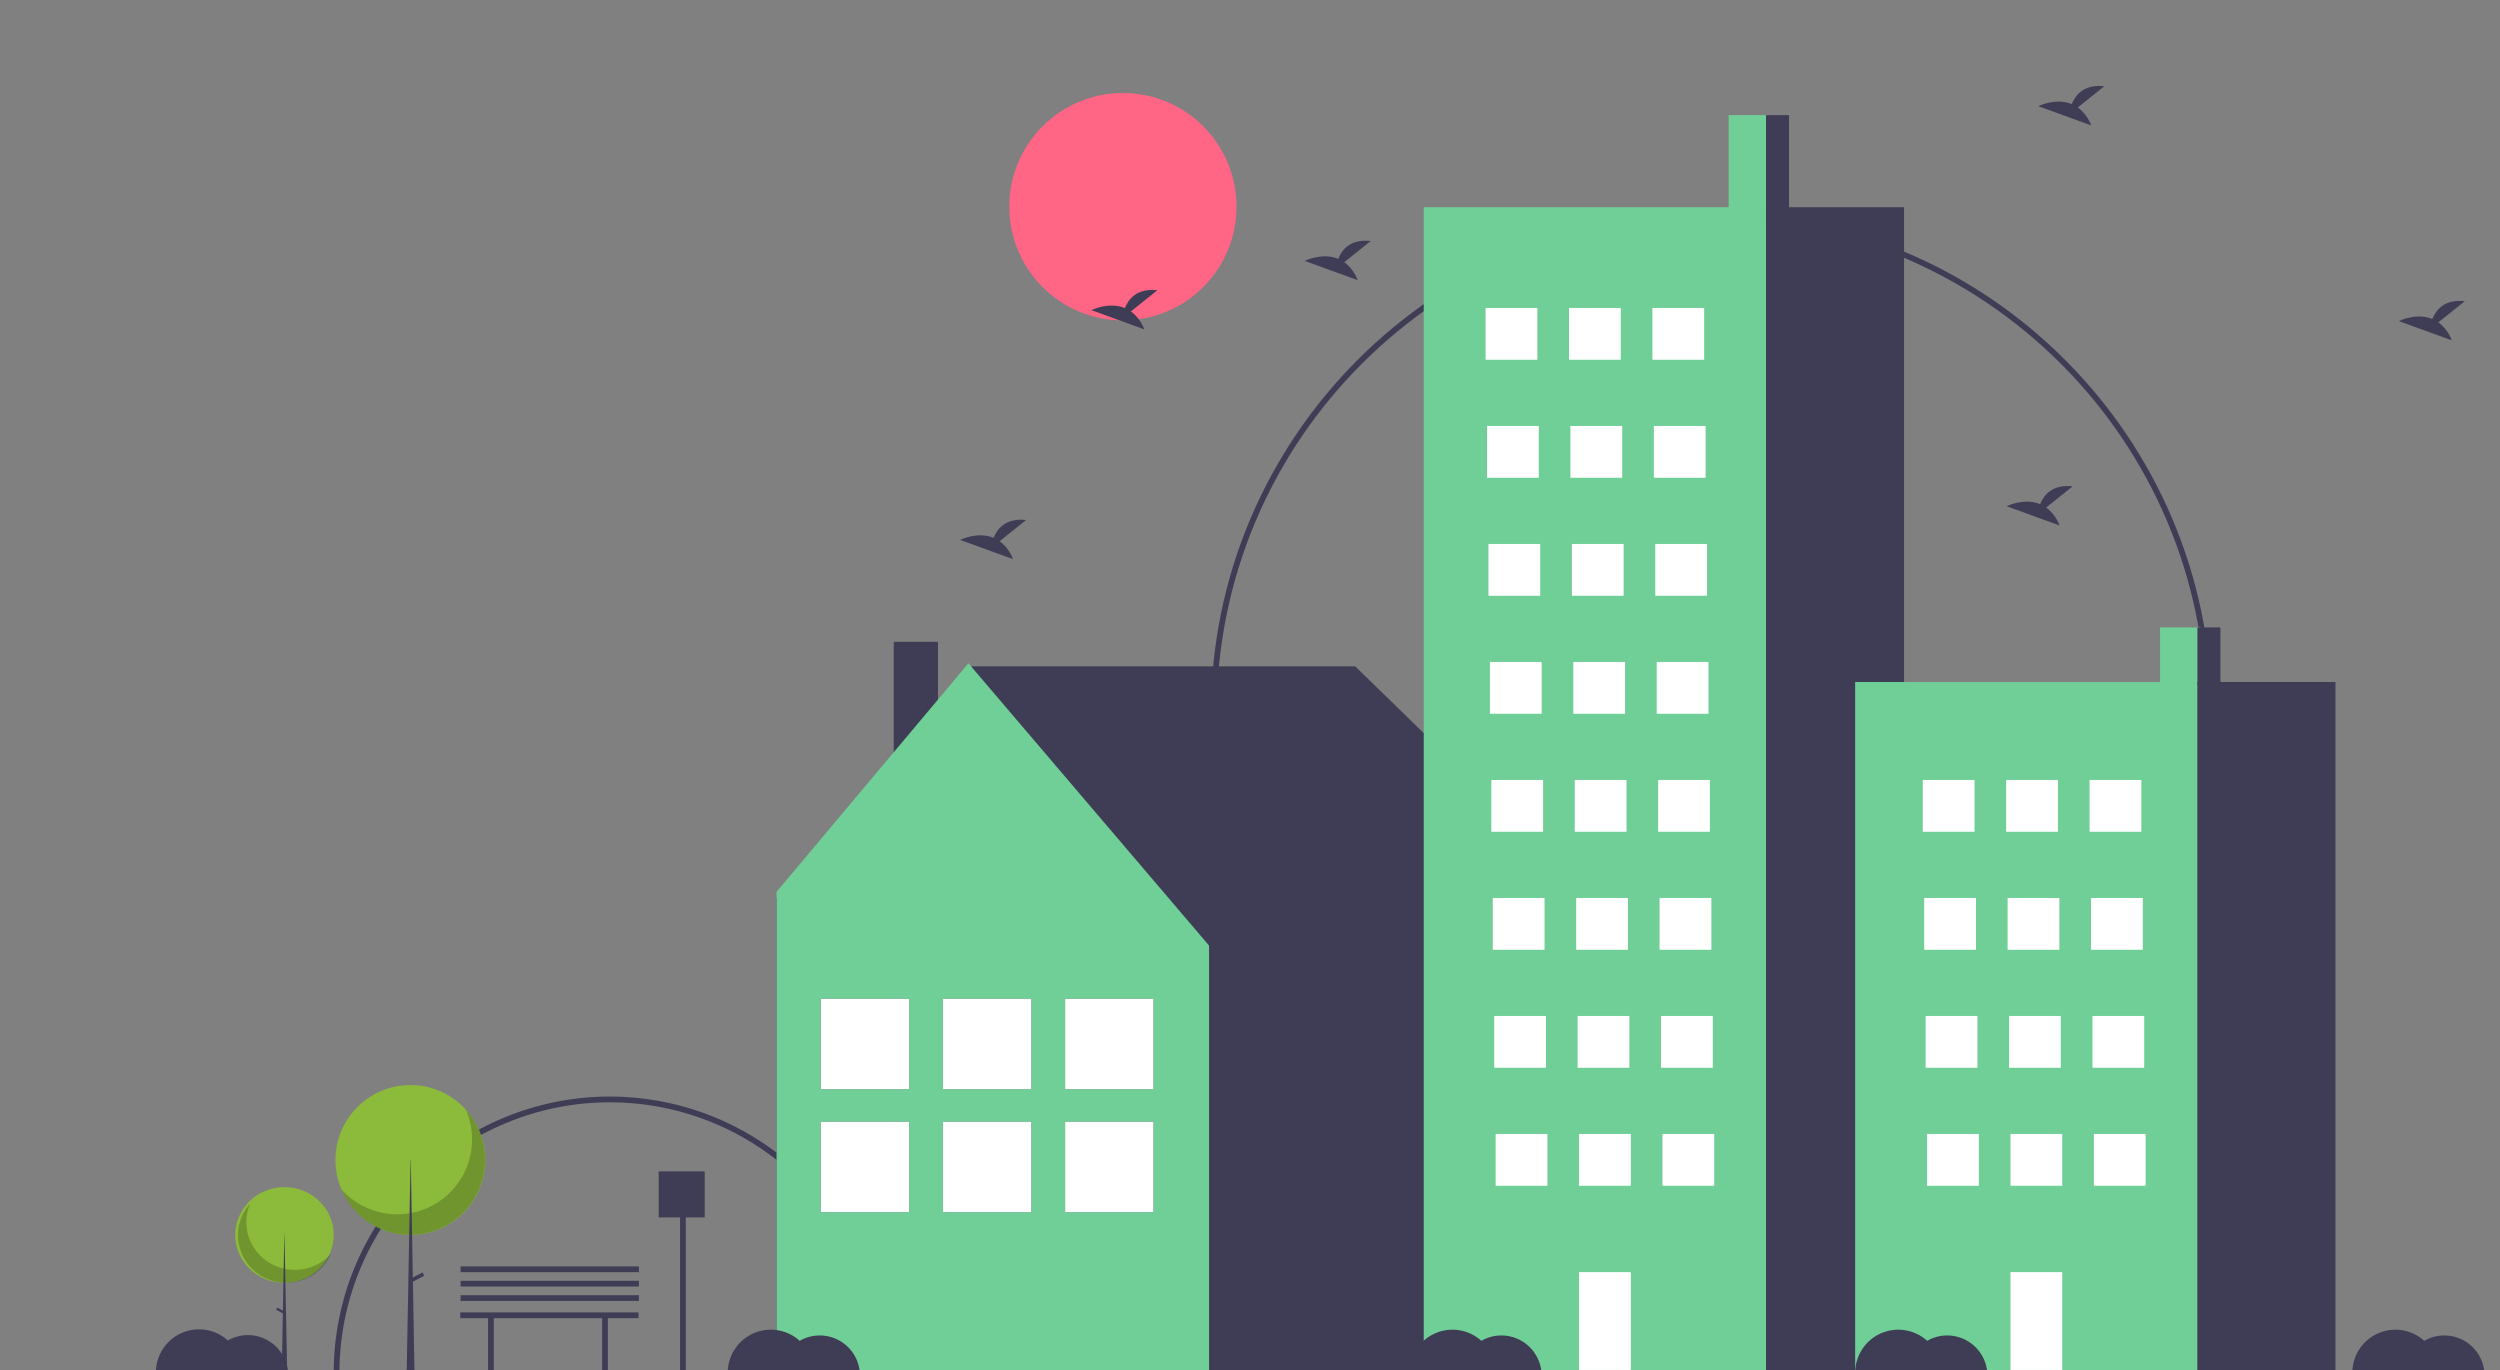 <svg width="914" height="501" viewBox="0 0 914 501" fill="none" xmlns="http://www.w3.org/2000/svg">
<rect x="0" y="0" width="914" height="501" fill="#808080" stroke="none"/>
<g clip-path="url(#clip0)">
<path d="M323.89 501.913H321.787C321.787 475.681 311.374 450.523 292.837 431.974C274.301 413.424 249.16 403.004 222.945 403.004C196.731 403.004 171.59 413.424 153.053 431.974C134.517 450.523 124.103 475.681 124.103 501.913H122C122 475.123 132.635 449.429 151.566 430.485C170.497 411.542 196.173 400.899 222.945 400.899C249.718 400.899 275.393 411.542 294.324 430.485C313.255 449.429 323.89 475.123 323.89 501.913Z" fill="#3F3D56"/>
<path d="M808.638 260.953H806.535C806.535 161.158 725.401 79.969 625.675 79.969C525.948 79.969 444.814 161.158 444.814 260.953H442.711C442.711 159.998 524.788 77.865 625.675 77.865C726.561 77.865 808.638 159.998 808.638 260.953Z" fill="#3F3D56"/>
<path d="M410.535 117.126C433.474 117.126 452.07 98.518 452.07 75.563C452.07 52.608 433.474 34 410.535 34C387.596 34 369 52.608 369 75.563C369 98.518 387.596 117.126 410.535 117.126Z" fill="#FF6584"/>
<path d="M283.818 328.647L355.175 243.609H495.467L581.201 327.173L579.469 328.287H580.087V502.1H283.916V328.287L283.818 328.647Z" fill="#3F3D56"/>
<path d="M326.75 290.677H342.925V234.647H326.75V290.677Z" fill="#3F3D56"/>
<path d="M354.062 242.495L442.023 345.69V502.1H283.916V326.059L354.062 242.495Z" fill="#6FCF97"/>
<path d="M421.696 365.169H389.406V398.208H421.696V365.169Z" fill="#3F3D56"/>
<path d="M421.696 410.124H389.406V443.162H421.696V410.124Z" fill="#3F3D56"/>
<path d="M421.696 365.169H389.406V398.208H421.696V365.169Z" fill="white"/>
<path d="M421.696 410.124H389.406V443.162H421.696V410.124Z" fill="white"/>
<path d="M377.039 365.169H344.75V398.208H377.039V365.169Z" fill="#3F3D56"/>
<path d="M377.039 410.124H344.75V443.162H377.039V410.124Z" fill="#3F3D56"/>
<path d="M377.039 365.169H344.75V398.208H377.039V365.169Z" fill="white"/>
<path d="M377.039 410.124H344.75V443.162H377.039V410.124Z" fill="white"/>
<path d="M332.383 365.169H300.094V398.208H332.383V365.169Z" fill="#3F3D56"/>
<path d="M332.383 410.124H300.094V443.162H332.383V410.124Z" fill="#3F3D56"/>
<path d="M332.383 365.169H300.094V398.208H332.383V365.169Z" fill="white"/>
<path d="M332.383 410.124H300.094V443.162H332.383V410.124Z" fill="white"/>
<path d="M646.705 42.089H631.984V78.917H646.705V42.089Z" fill="#6FCF97"/>
<path d="M645.653 75.76H520.523V501.913H645.653V75.76Z" fill="#6FCF97"/>
<path d="M696.126 75.76H645.653V501.913H696.126V75.76Z" fill="#3F3D56"/>
<path d="M562.058 112.588H543.131V131.528H562.058V112.588Z" fill="white"/>
<path d="M592.552 112.588H573.625V131.528H592.552V112.588Z" fill="white"/>
<path d="M623.046 112.588H604.119V131.528H623.046V112.588Z" fill="white"/>
<path d="M562.584 155.73H543.657V174.67H562.584V155.73Z" fill="white"/>
<path d="M593.078 155.73H574.151V174.67H593.078V155.73Z" fill="white"/>
<path d="M623.572 155.73H604.644V174.67H623.572V155.73Z" fill="white"/>
<path d="M563.11 198.871H544.182V217.811H563.11V198.871Z" fill="white"/>
<path d="M593.603 198.871H574.676V217.811H593.603V198.871Z" fill="white"/>
<path d="M624.097 198.871H605.17V217.811H624.097V198.871Z" fill="white"/>
<path d="M563.635 242.013H544.708V260.953H563.635V242.013Z" fill="white"/>
<path d="M594.129 242.013H575.202V260.953H594.129V242.013Z" fill="white"/>
<path d="M624.623 242.013H605.696V260.953H624.623V242.013Z" fill="white"/>
<path d="M564.161 285.154H545.234V304.094H564.161V285.154Z" fill="white"/>
<path d="M594.655 285.154H575.728V304.094H594.655V285.154Z" fill="white"/>
<path d="M625.149 285.154H606.222V304.094H625.149V285.154Z" fill="white"/>
<path d="M564.687 328.295H545.76V347.236H564.687V328.295Z" fill="white"/>
<path d="M595.181 328.295H576.254V347.236H595.181V328.295Z" fill="white"/>
<path d="M625.675 328.295H606.747V347.236H625.675V328.295Z" fill="white"/>
<path d="M565.213 371.437H546.285V390.377H565.213V371.437Z" fill="white"/>
<path d="M595.707 371.437H576.779V390.377H595.707V371.437Z" fill="white"/>
<path d="M626.2 371.437H607.273V390.377H626.2V371.437Z" fill="white"/>
<path d="M565.738 414.578H546.811V433.518H565.738V414.578Z" fill="white"/>
<path d="M596.232 414.578H577.305V433.518H596.232V414.578Z" fill="white"/>
<path d="M596.232 465.085H577.305V500.861H596.232V465.085Z" fill="white"/>
<path d="M626.726 414.578H607.799V433.518H626.726V414.578Z" fill="white"/>
<path d="M654.065 42.089H645.653V77.865H654.065V42.089Z" fill="#3F3D56"/>
<path d="M804.432 229.386H789.711V251.213H804.432V229.386Z" fill="#6FCF97"/>
<path d="M803.38 249.342H678.25V501.913H803.38V249.342Z" fill="#6FCF97"/>
<path d="M853.853 249.342H803.38V501.913H853.853V249.342Z" fill="#3F3D56"/>
<path d="M721.888 285.154H702.961V304.094H721.888V285.154Z" fill="white"/>
<path d="M752.382 285.154H733.455V304.094H752.382V285.154Z" fill="white"/>
<path d="M782.876 285.154H763.948V304.094H782.876V285.154Z" fill="white"/>
<path d="M722.414 328.295H703.487V347.236H722.414V328.295Z" fill="white"/>
<path d="M752.908 328.295H733.98V347.236H752.908V328.295Z" fill="white"/>
<path d="M783.402 328.295H764.474V347.236H783.402V328.295Z" fill="white"/>
<path d="M722.94 371.437H704.012V390.377H722.94V371.437Z" fill="white"/>
<path d="M753.433 371.437H734.506V390.377H753.433V371.437Z" fill="white"/>
<path d="M783.927 371.437H765V390.377H783.927V371.437Z" fill="white"/>
<path d="M723.465 414.578H704.538V433.518H723.465V414.578Z" fill="white"/>
<path d="M753.959 414.578H735.032V433.518H753.959V414.578Z" fill="white"/>
<path d="M753.959 465.085H735.032V500.861H753.959V465.085Z" fill="white"/>
<path d="M784.453 414.578H765.526V433.518H784.453V414.578Z" fill="white"/>
<path d="M811.792 229.386H803.38V250.589H811.792V229.386Z" fill="#3F3D56"/>
<path d="M150.033 451.491C165.156 451.491 177.415 439.224 177.415 424.091C177.415 408.958 165.156 396.69 150.033 396.69C134.91 396.69 122.651 408.958 122.651 424.091C122.651 439.224 134.91 451.491 150.033 451.491Z" fill="#8CBA3A"/>
<path opacity="0.2" d="M170.401 405.789C172.955 411.768 173.302 418.461 171.379 424.671C169.456 430.882 165.388 436.206 159.904 439.692C154.419 443.178 147.874 444.599 141.439 443.701C135.004 442.803 129.097 439.644 124.775 434.789C126.335 438.442 128.67 441.712 131.619 444.372C134.567 447.032 138.058 449.018 141.85 450.194C145.642 451.37 149.644 451.707 153.578 451.181C157.513 450.655 161.287 449.28 164.638 447.15C167.989 445.021 170.837 442.187 172.985 438.846C175.133 435.506 176.529 431.738 177.077 427.804C177.626 423.869 177.312 419.863 176.16 416.061C175.007 412.26 173.042 408.755 170.401 405.789H170.401Z" fill="black"/>
<path d="M150.108 424.091H150.184L151.537 501.776H148.679L150.108 424.091Z" fill="#3F3D56"/>
<path d="M155.094 466.406L154.463 465.207L149.937 467.591L150.568 468.79L155.094 466.406Z" fill="#3F3D56"/>
<path d="M759.652 39.286L769.331 31.538C761.812 30.708 758.722 34.812 757.457 38.06C751.582 35.619 745.187 38.819 745.187 38.819L764.555 45.855C763.578 43.243 761.877 40.964 759.652 39.286Z" fill="#3F3D56"/>
<path d="M413.465 113.856L423.144 106.108C415.625 105.278 412.535 109.382 411.27 112.631C405.395 110.189 399 113.389 399 113.389L418.368 120.425C417.391 117.813 415.69 115.534 413.465 113.856Z" fill="#3F3D56"/>
<path d="M891.465 117.856L901.145 110.108C893.625 109.278 890.535 113.382 889.27 116.631C883.396 114.189 877 117.389 877 117.389L896.368 124.425C895.391 121.813 893.69 119.534 891.465 117.856Z" fill="#3F3D56"/>
<path d="M491.465 95.856L501.144 88.109C493.625 87.278 490.535 91.382 489.27 94.631C483.395 92.189 477 95.389 477 95.389L496.368 102.425C495.391 99.813 493.69 97.534 491.465 95.856Z" fill="#3F3D56"/>
<path d="M365.465 197.856L375.145 190.108C367.625 189.278 364.535 193.382 363.27 196.631C357.396 194.189 351 197.389 351 197.389L370.368 204.425C369.391 201.813 367.69 199.534 365.465 197.856Z" fill="#3F3D56"/>
<path d="M748.085 185.546L757.765 177.798C750.245 176.968 747.155 181.072 745.891 184.32C740.016 181.879 733.62 185.078 733.62 185.078L752.988 192.114C752.011 189.503 750.31 187.224 748.085 185.546Z" fill="#3F3D56"/>
<path d="M233.46 479.816H168.267V481.921H178.434V501.913H180.537V481.921H220.139V501.913H222.242V481.921H233.46V479.816Z" fill="#3F3D56"/>
<path d="M299.706 488.234C297.133 488.234 294.605 488.912 292.377 490.201C290.115 488.154 287.308 486.808 284.296 486.327C281.284 485.846 278.197 486.249 275.41 487.49C272.623 488.73 270.256 490.753 268.596 493.313C266.935 495.873 266.054 498.861 266.057 501.913H314.374C314.111 498.2 312.451 494.724 309.729 492.186C307.008 489.648 303.426 488.236 299.706 488.234Z" fill="#3F3D56"/>
<path d="M548.914 488.234C546.341 488.234 543.813 488.912 541.586 490.201C539.323 488.154 536.516 486.808 533.504 486.327C530.492 485.846 527.406 486.249 524.619 487.49C521.832 488.73 519.464 490.753 517.804 493.313C516.144 495.873 515.262 498.861 515.266 501.913H563.582C563.319 498.2 561.659 494.724 558.938 492.186C556.216 489.648 552.635 488.236 548.914 488.234Z" fill="#3F3D56"/>
<path d="M711.899 488.234C709.325 488.234 706.798 488.912 704.57 490.201C702.308 488.154 699.5 486.808 696.489 486.327C693.477 485.846 690.39 486.249 687.603 487.49C684.816 488.73 682.449 490.753 680.789 493.313C679.128 495.873 678.247 498.861 678.25 501.913H726.567C726.303 498.2 724.644 494.724 721.922 492.186C719.201 489.648 715.619 488.236 711.899 488.234Z" fill="#3F3D56"/>
<path d="M893.648 488.234C891.075 488.234 888.547 488.912 886.32 490.201C884.058 488.154 881.25 486.808 878.238 486.327C875.226 485.846 872.14 486.249 869.353 487.49C866.566 488.73 864.199 490.753 862.538 493.313C860.878 495.873 859.996 498.861 860 501.913H908.317C908.053 498.2 906.394 494.724 903.672 492.186C900.95 489.648 897.369 488.236 893.648 488.234Z" fill="#3F3D56"/>
<path d="M90.648 488.104C88.075 488.104 85.547 488.783 83.32 490.072C81.058 488.025 78.25 486.679 75.238 486.197C72.226 485.716 69.14 486.12 66.353 487.36C63.566 488.6 61.199 490.623 59.538 493.183C57.878 495.744 56.996 498.731 57 501.783H105.317C105.053 498.07 103.394 494.594 100.672 492.056C97.95 489.518 94.369 488.106 90.648 488.104Z" fill="#3F3D56"/>
<path d="M257.645 428.257H240.821V445.093H248.62V501.82H250.723V445.093H257.645V428.257Z" fill="#3F3D56"/>
<path d="M233.589 473.52H168.395V475.625H233.589V473.52Z" fill="#3F3D56"/>
<path d="M233.589 468.259H168.395V470.364H233.589V468.259Z" fill="#3F3D56"/>
<path d="M233.589 462.998H168.395V465.103H233.589V462.998Z" fill="#3F3D56"/>
<path d="M104 469C94.059 469 86 461.165 86 451.5C86 441.835 94.059 434 104 434C113.941 434 122 441.835 122 451.5C122 461.165 113.941 469 104 469Z" fill="#8CBA3A"/>
<path opacity="0.2" d="M91.488 440C89.836 443.799 89.612 448.053 90.856 452C92.1 455.947 94.73 459.33 98.278 461.546C101.826 463.761 106.059 464.664 110.221 464.093C114.384 463.523 118.204 461.515 121 458.43C119.991 460.751 118.48 462.829 116.573 464.519C114.666 466.21 112.408 467.472 109.956 468.22C107.503 468.967 104.914 469.181 102.369 468.847C99.824 468.513 97.383 467.639 95.216 466.285C93.049 464.932 91.206 463.131 89.817 461.008C88.428 458.885 87.524 456.491 87.17 453.99C86.815 451.49 87.018 448.944 87.763 446.528C88.509 444.112 89.78 441.885 91.488 440Z" fill="black"/>
<path d="M104 451H103.947L103 502H105L104 451Z" fill="#3F3D56"/>
<path d="M100.953 478.856L101.363 478.078L104.299 479.625L103.89 480.403L100.953 478.856Z" fill="#3F3D56"/>
</g>
<defs>
<clipPath id="clip0">
<rect width="929" height="501" fill="white"/>
</clipPath>
</defs>
</svg>
